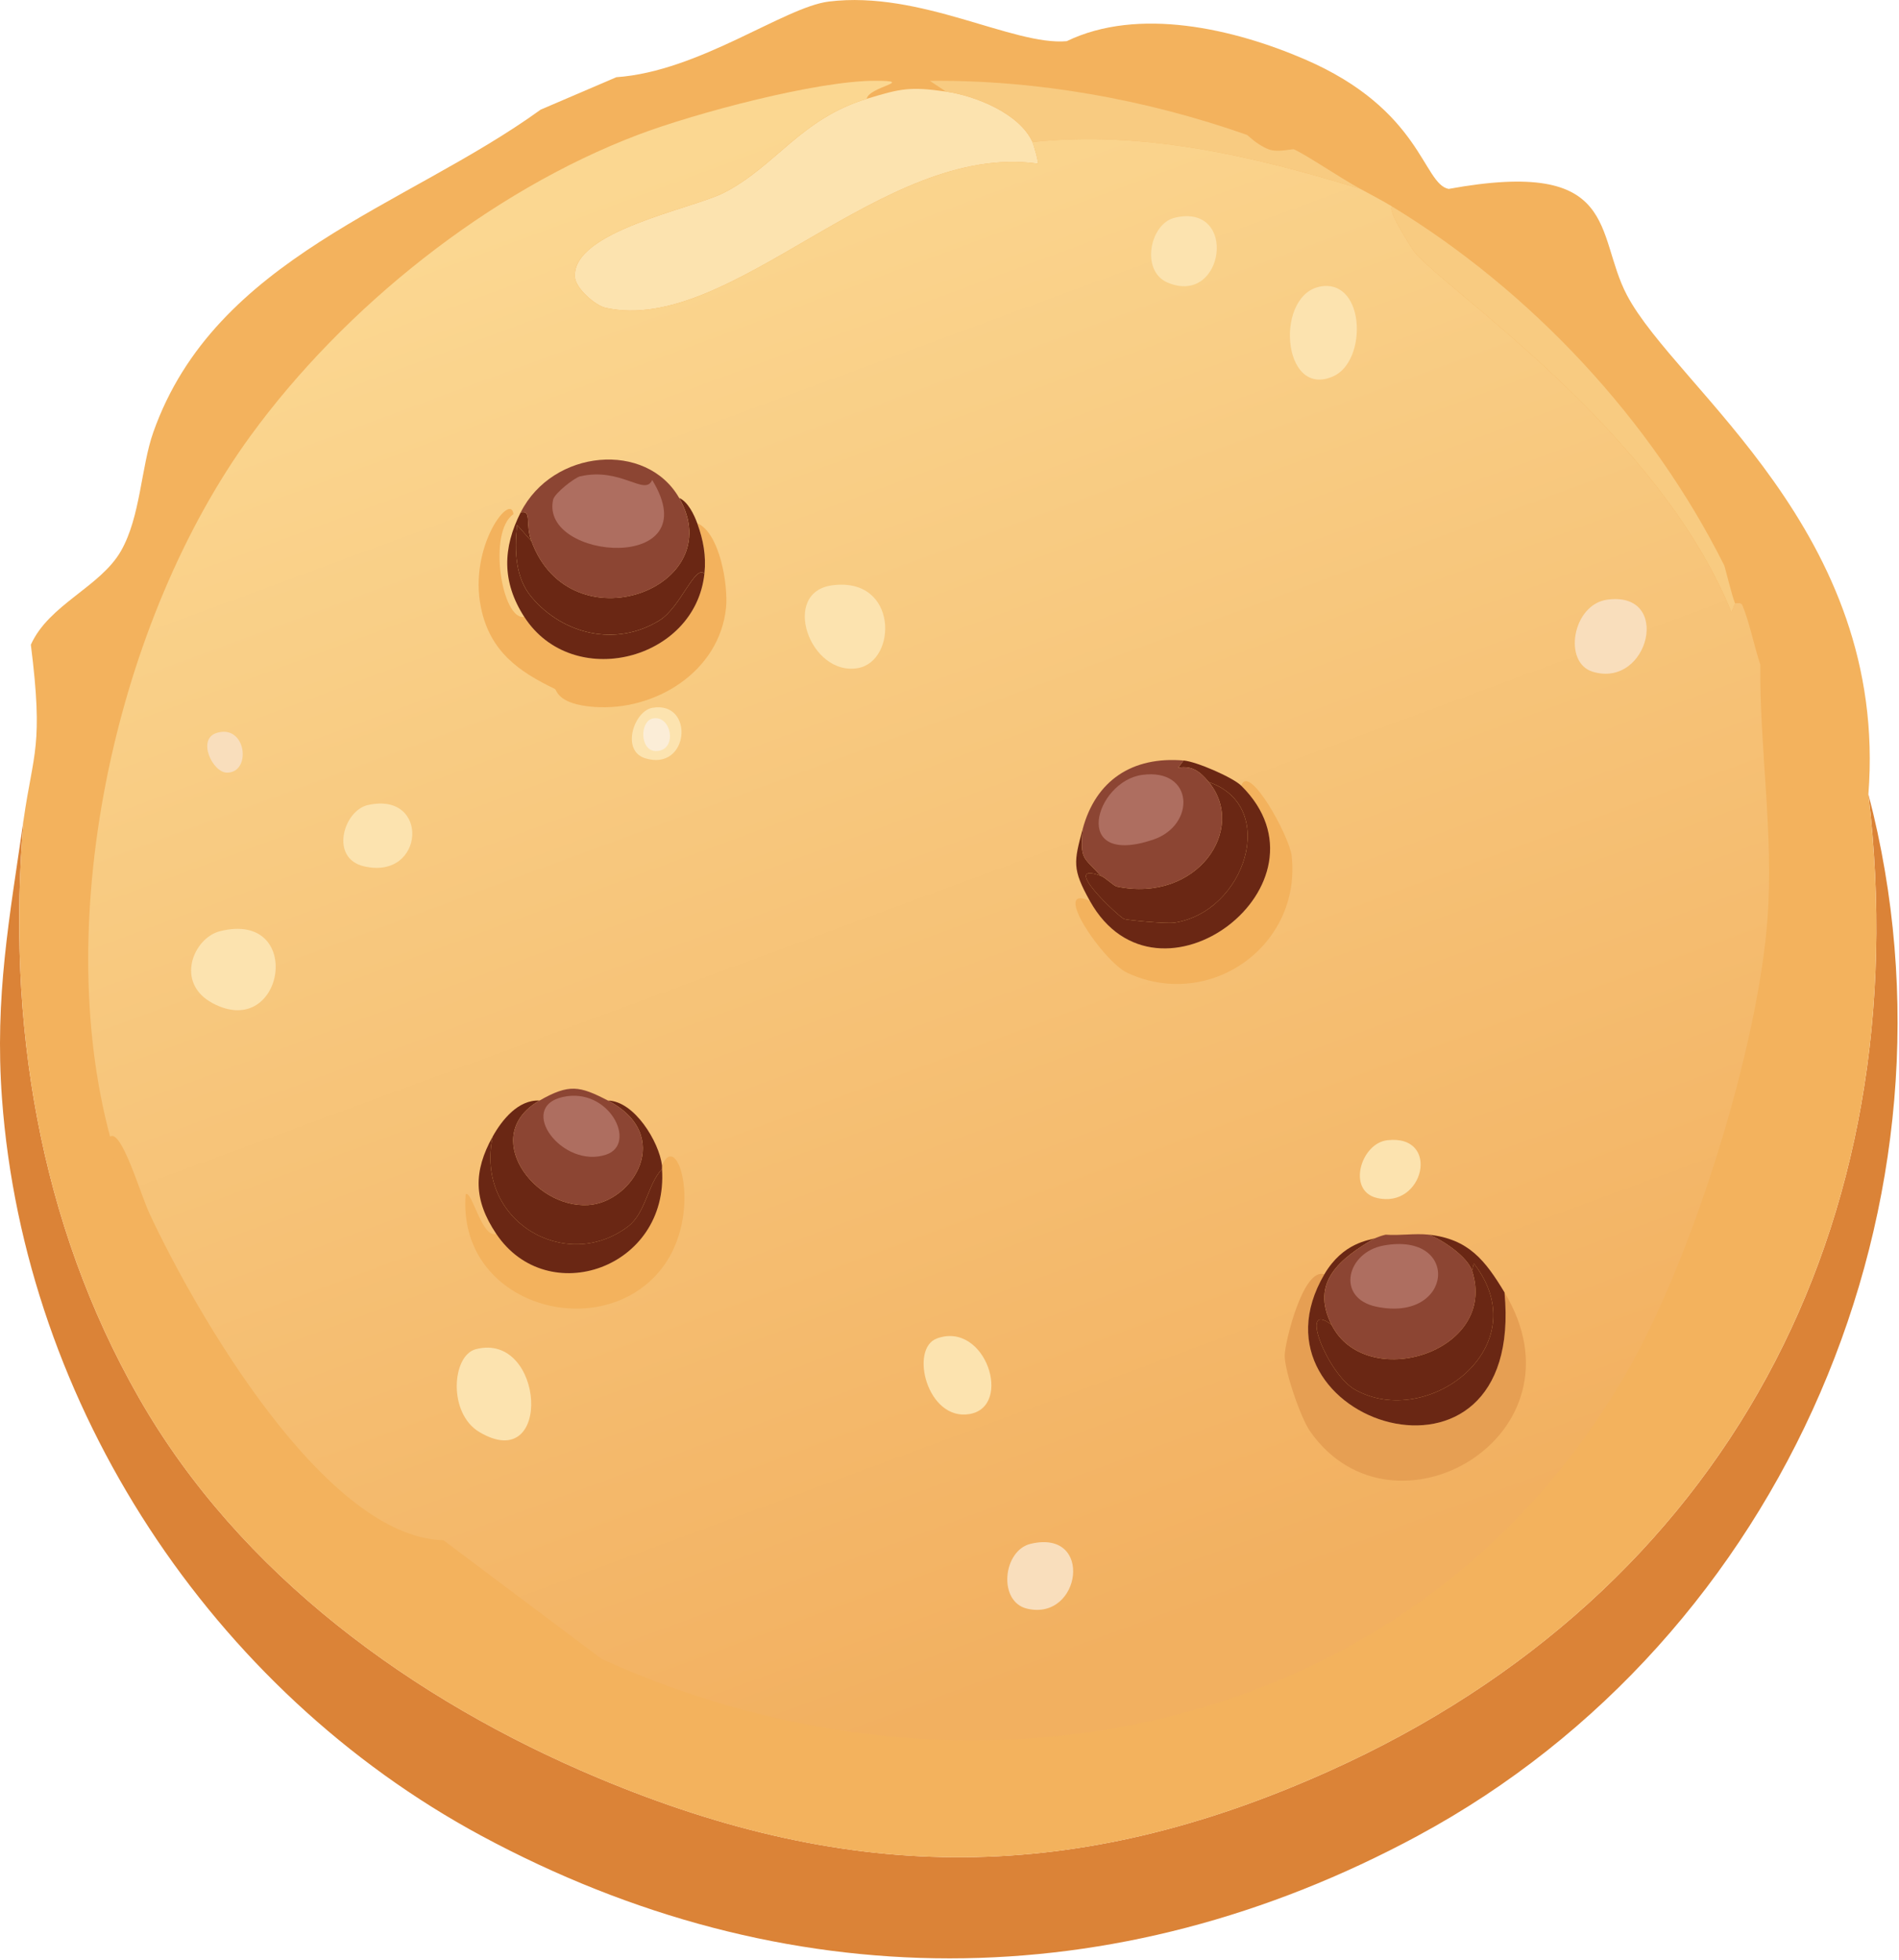 <svg width="779" height="804" viewBox="0 0 779 804" fill="none" xmlns="http://www.w3.org/2000/svg">
<g clip-path="url(#clip0_179_87)">
<path d="M581.692 752.94C457.202 820.04 321.852 820.03 197.402 752.94C86.952 693.39 10.102 576.7 0.822 450.68C-2.268 408.69 3.942 376.33 9.692 336.13C2.602 418.61 15.842 501.31 56.992 573.35C98.402 645.84 169.462 697.42 245.442 729.28C350.162 773.19 441.842 772.99 545.482 726.32C707.952 653.17 787.292 502.62 766.452 325.77C809.902 491.74 731.972 671.92 581.702 752.92L581.692 752.94Z" fill="#DB8337"/>
<path d="M766.441 325.79C787.281 502.63 707.951 653.19 545.471 726.34C441.831 773 350.161 773.21 245.431 729.3C169.451 697.44 98.391 645.86 56.981 573.37C15.841 501.31 2.601 418.61 9.691 336.13C13.651 308.45 17.911 306.19 12.651 264.45C20.061 247.92 41.131 240.8 49.601 226.02C57.671 211.95 57.831 191.56 62.901 177.25C88.331 105.45 166.551 84.95 221.791 44.97L252.831 31.67C286.891 29.3 321.691 2.89 340.031 0.63C377.671 -4 415.561 18.84 437.581 16.89C467.011 2.68 506.151 11.81 535.131 24.28C583.281 45 583.631 75.38 594.251 77.49C664.941 64.61 654.111 95.87 667.411 121.09C687.691 159.53 774.831 218.13 766.441 325.8V325.79Z" fill="#F3B25D"/>
<path d="M45.16 466.2C49.82 462.94 57.54 489.69 61.42 497.98C80.49 538.74 133.26 630.51 181.88 631.74L246.91 680.51C399.66 749.87 583.83 711.72 668.89 560.05C694.91 513.66 721.17 429.5 725.06 376.77C727.63 341.93 721.79 307.21 722.1 272.57C760.86 387.21 742.88 499.71 665.93 594.04C570.62 710.88 414.77 758.8 270.56 710.07C214 690.95 164.35 649.93 122.02 608.83C106.3 583.04 85.79 560.45 71.77 533.45C63.51 517.55 58.67 500.87 52.56 484.68C51.99 483.17 48.67 484.71 48.13 483.2C47.44 481.29 45.52 467.47 45.17 466.2H45.16Z" fill="#F3B25D"/>
<path d="M388.073 37.57C400.153 39.29 418.213 46.51 423.543 58.26C424.053 59.39 426.193 66.89 425.763 67.13C361.783 58.02 300.083 137.63 248.403 126.25C244.283 125.34 236.163 118.34 235.843 113.69C234.503 94.71 284.323 85.64 297.183 78.96C318.413 67.93 328.523 48.78 355.563 40.53C369.613 36.25 373.303 35.47 388.083 37.57H388.073Z" fill="#FCE3AF"/>
<path d="M711.75 247.45L710.27 251.15C680.08 176.66 592.71 118.71 580.2 103.35C579.5 102.5 568.07 84.81 571.33 84.87C628.16 119.55 677.41 172.12 707.31 231.93C707.67 232.65 710.44 244.43 711.74 247.45H711.75Z" fill="#F8CB81"/>
<path d="M558.042 77.48C514.872 64.19 469.232 53.39 423.542 58.27C418.212 46.51 400.152 39.3 388.072 37.58L381.422 33.15C425.342 32.74 470.172 40.78 511.492 55.32C511.992 55.5 515.432 59.29 520.362 61.23C523.972 62.65 530.232 61.03 530.712 61.23C535.402 63.21 549.132 72.57 558.052 77.49L558.042 77.48Z" fill="#F8CB81"/>
<path d="M355.552 40.53C328.512 48.78 318.402 67.92 297.172 78.96C284.312 85.64 234.502 94.71 235.832 113.69C236.162 118.34 244.272 125.35 248.392 126.25C300.072 137.63 361.772 58.02 425.752 67.13C426.182 66.89 424.052 59.39 423.532 58.26C469.222 53.39 514.862 64.19 558.032 77.47C562.462 79.91 567.012 82.23 571.332 84.86C568.072 84.8 579.502 102.48 580.202 103.34C592.702 118.7 680.082 176.66 710.272 251.14L711.752 247.44C711.832 247.63 714.142 246.84 714.712 248.18C717.712 255.27 719.522 264.95 722.102 272.57C721.792 307.21 727.622 341.93 725.062 376.77C721.172 429.5 694.912 513.66 668.892 560.05C583.832 711.71 399.662 749.87 246.912 680.51L181.882 631.74C133.262 630.51 80.492 538.74 61.422 497.98C57.542 489.69 49.832 462.94 45.162 466.2C20.832 375.8 47.932 254.02 102.802 178.72C141.202 126.03 200.612 78.49 261.692 55.3C284.942 46.47 335.272 33.04 359.242 33.13C375.872 33.19 356.412 35.56 355.542 40.52L355.552 40.53Z" fill="url(#paint0_linear_179_87)"/>
<path d="M543.26 522.683C507.78 583.133 625.85 621.693 617.16 530.073C652.7 588.953 571.26 635.773 537.35 586.973C533.57 581.533 526.96 562.443 527 555.933C527.03 550.803 534.55 519.713 543.26 522.673V522.683Z" fill="#E69F53"/>
<path d="M447.104 369.565C474.924 419.365 549.854 362.475 509.184 322.265C512.254 312.635 529.004 343.075 529.874 351.085C533.874 387.915 496.454 414.575 462.624 399.125C452.404 394.455 430.714 362.045 447.104 369.565Z" fill="#F3B25D"/>
<path d="M203.582 506.096C224.562 537.386 274.362 520.226 271.572 479.496C271.542 479.006 271.632 478.496 271.572 478.016C278.112 462.786 288.502 498.176 271.572 520.136C246.982 552.036 187.392 535.866 191.022 489.836C193.622 488.066 197.652 508.086 203.582 506.096Z" fill="#F3B25D"/>
<path d="M90.241 381.95C125.191 373.22 116.731 427.11 87.281 411.51C71.551 403.17 79.381 384.66 90.241 381.95Z" fill="#FCE3AF"/>
<path d="M195.181 553.4C223.441 546.05 226.941 605.36 196.661 587.39C183.681 579.69 185.351 555.95 195.181 553.4Z" fill="#FCE3AF"/>
<path d="M341.509 240.06C368.539 236.61 368.099 271.27 351.859 274.05C332.159 277.43 319.999 242.8 341.509 240.06Z" fill="#FCE3AF"/>
<path d="M542.521 117.39C560.061 115.37 560.841 148.12 546.951 154.34C525.571 163.91 522.631 119.68 542.521 117.39Z" fill="#FCE3AF"/>
<path d="M659.281 245.97C686.101 242.26 676.481 282.51 653.371 275.53C640.991 271.79 645.071 247.94 659.281 245.97Z" fill="#F9DEBC"/>
<path d="M384.371 548.97C404.371 541.75 415.671 577.01 397.671 580.01C380.321 582.9 372.941 553.09 384.371 548.97Z" fill="#FCE3AF"/>
<path d="M481.92 89.3C508.09 83.1 502.3 125.84 478.96 115.9C467.77 111.14 471.66 91.72 481.92 89.3Z" fill="#FCE3AF"/>
<path d="M422.8 633.22C448.87 627.04 443.47 665.07 421.32 659.82C409.26 656.96 411.38 635.92 422.8 633.22Z" fill="#F9DEBC"/>
<path d="M150.84 330.22C176.49 324.36 174.39 361.16 149.36 355.35C135.07 352.03 140.96 332.48 150.84 330.22Z" fill="#FCE3AF"/>
<path d="M569.122 467.68C591.202 465.22 584.132 496.16 564.692 491.33C552.472 488.29 558.262 468.89 569.122 467.68Z" fill="#FCE3AF"/>
<path d="M88.762 300.66C100.972 296.7 103.402 316.82 93.192 316.92C87.222 316.98 80.752 303.26 88.762 300.66Z" fill="#F9DEBC"/>
<path d="M215.067 253.023C234.837 283.653 285.198 271.023 288.967 235.283C289.747 227.923 288.507 221.463 286.007 214.593C295.317 218.553 298.777 240.233 297.827 249.323C295.097 275.583 268.697 291.733 243.877 289.973C228.517 288.883 228.507 283.013 227.617 282.583C213.177 275.593 201.107 267.543 197.317 249.323C192.077 224.133 209.647 201.593 210.617 210.893C199.907 218.283 205.927 254.653 215.047 253.013L215.067 253.023Z" fill="#F3B25D"/>
<path d="M286.008 214.593C288.508 221.463 289.738 227.933 288.968 235.283C285.078 231.493 279.168 249.163 270.488 254.493C252.578 265.503 230.858 260.183 218.018 244.883C211.408 237.013 210.998 226.093 212.108 215.323L218.018 221.973C234.068 265.593 299.778 241.283 278.618 204.233C282.238 205.843 284.738 211.093 286.008 214.583V214.593Z" fill="#6A2714"/>
<path d="M218.018 221.983L212.108 215.333C210.998 226.103 211.408 237.023 218.018 244.893C230.858 260.193 252.578 265.513 270.488 254.503C279.168 249.163 285.078 231.503 288.968 235.293C285.198 271.023 234.838 283.663 215.068 253.033C205.768 238.623 206.238 224.693 213.588 210.173C218.368 209.093 215.308 215.043 218.018 221.993V221.983Z" fill="#6A2714"/>
<path d="M278.616 204.253C299.776 241.303 234.066 265.603 218.016 221.993C215.306 215.043 218.356 209.093 213.586 210.173C226.766 184.143 265.206 180.783 278.616 204.263V204.253Z" fill="#8C4533"/>
<path d="M237.976 195.383C254.766 191.503 264.616 203.713 267.536 196.863C291.086 235.283 221.446 230.023 226.886 204.993C227.476 202.273 235.776 195.893 237.976 195.383Z" fill="#AE6E60"/>
<path d="M617.166 530.073C625.856 621.693 507.786 583.133 543.266 522.683C550.966 509.563 561.686 508.773 563.956 507.903C549.916 516.093 537.346 525.743 546.216 543.373C532.396 532.883 544.636 563.683 555.826 569.973C585.656 586.743 631.086 552.283 604.596 518.243L603.856 521.203C601.996 515.473 591.706 508.483 586.116 506.423C602.446 508.193 609.246 516.963 617.156 530.073H617.166Z" fill="#6A2714"/>
<path d="M546.217 543.373C560.267 571.283 614.797 554.803 603.857 521.203L604.597 518.243C631.087 552.283 585.647 586.743 555.827 569.973C544.637 563.683 532.397 532.883 546.217 543.373Z" fill="#6A2714"/>
<path d="M568.387 506.423C574.197 506.873 580.357 505.803 586.127 506.423C591.707 508.483 601.997 515.473 603.867 521.203C614.797 554.803 560.277 571.283 546.227 543.373C537.357 525.743 549.927 516.093 563.967 507.903C565.777 507.213 566.347 506.933 568.397 506.423H568.387Z" fill="#8C4533"/>
<path d="M567.645 510.853C599.225 505.163 596.345 542.503 564.685 535.983C547.845 532.513 552.325 513.613 567.645 510.853Z" fill="#AE6E60"/>
<path d="M509.181 322.265C549.851 362.465 474.921 419.365 447.101 369.565C439.751 356.415 440.501 353.555 444.141 340.005C443.021 352.845 444.371 351.265 451.531 359.215C434.381 353.055 458.751 375.915 461.141 376.955C462.091 377.365 478.321 378.965 481.831 378.435C510.711 374.075 524.911 330.735 495.871 320.795C492.381 316.555 489.071 313.885 483.311 314.885L485.531 311.925C490.811 312.375 505.761 318.885 509.181 322.275V322.265Z" fill="#6A2714"/>
<path d="M451.531 359.225C453.431 359.905 456.83 363.375 458.18 363.655C491.14 370.475 511.71 340.015 495.87 320.795C524.91 330.745 510.711 374.075 481.831 378.435C478.321 378.965 462.091 377.365 461.141 376.955C458.751 375.915 434.381 353.065 451.531 359.215V359.225Z" fill="#6A2714"/>
<path d="M485.532 311.925L483.312 314.885C489.072 313.885 492.382 316.555 495.872 320.795C511.712 340.015 491.142 370.475 458.182 363.655C456.832 363.375 453.432 359.905 451.532 359.225C444.372 351.265 443.022 352.845 444.142 340.015C449.482 320.145 464.462 310.145 485.522 311.935L485.532 311.925Z" fill="#8C4533"/>
<path d="M468.531 317.835C489.811 314.935 490.711 338.505 472.961 344.435C438.911 355.825 449.231 320.465 468.531 317.835Z" fill="#AE6E60"/>
<path d="M221.319 451.416C196.789 465.386 218.599 495.616 241.269 494.276C259.699 493.186 276.759 465.586 249.399 451.416C260.199 451.616 270.359 468.296 271.569 478.016C271.629 478.496 271.539 479.006 271.569 479.496C265.519 486.006 264.959 497.546 257.529 503.146C232.069 522.316 194.779 500.946 202.099 466.196C205.949 459.266 212.639 450.996 221.309 451.416H221.319Z" fill="#6A2714"/>
<path d="M271.57 479.496C274.36 520.226 224.56 537.396 203.58 506.096C194.22 492.136 194.17 480.476 202.1 466.186C194.78 500.936 232.06 522.306 257.53 503.136C264.97 497.536 265.53 485.996 271.57 479.486V479.496Z" fill="#6A2714"/>
<path d="M249.398 451.416C276.758 465.596 259.698 493.196 241.268 494.276C218.588 495.616 196.788 465.386 221.318 451.416C233.478 444.486 237.738 445.376 249.398 451.416Z" fill="#8C4533"/>
<path d="M230.927 449.936C249.877 445.736 261.647 469.226 248.667 473.586C230.727 479.606 211.777 454.176 230.927 449.936Z" fill="#AE6E60"/>
<path d="M267.61 290.32C285.05 287.32 282.86 316.64 264.65 311.01C254.63 307.91 260.08 291.61 267.61 290.32Z" fill="#FCE3AF"/>
<path d="M267.609 294.75C275.499 292.82 278.219 308.02 269.089 308.05C262.439 308.08 262.409 296.02 267.609 294.75Z" fill="#FBEDD7"/>
</g>
<defs>
<linearGradient id="paint0_linear_179_87" x1="273.549" y1="67.431" x2="493.832" y2="664.478" gradientUnits="userSpaceOnUse">
<stop stop-color="#FBD791"/>
<stop offset="1" stop-color="#F2B060"/>
</linearGradient>
<clipPath id="clip0_179_87">
<rect width="778.4" height="803.26" fill="white"/>
</clipPath>
</defs>
</svg>

